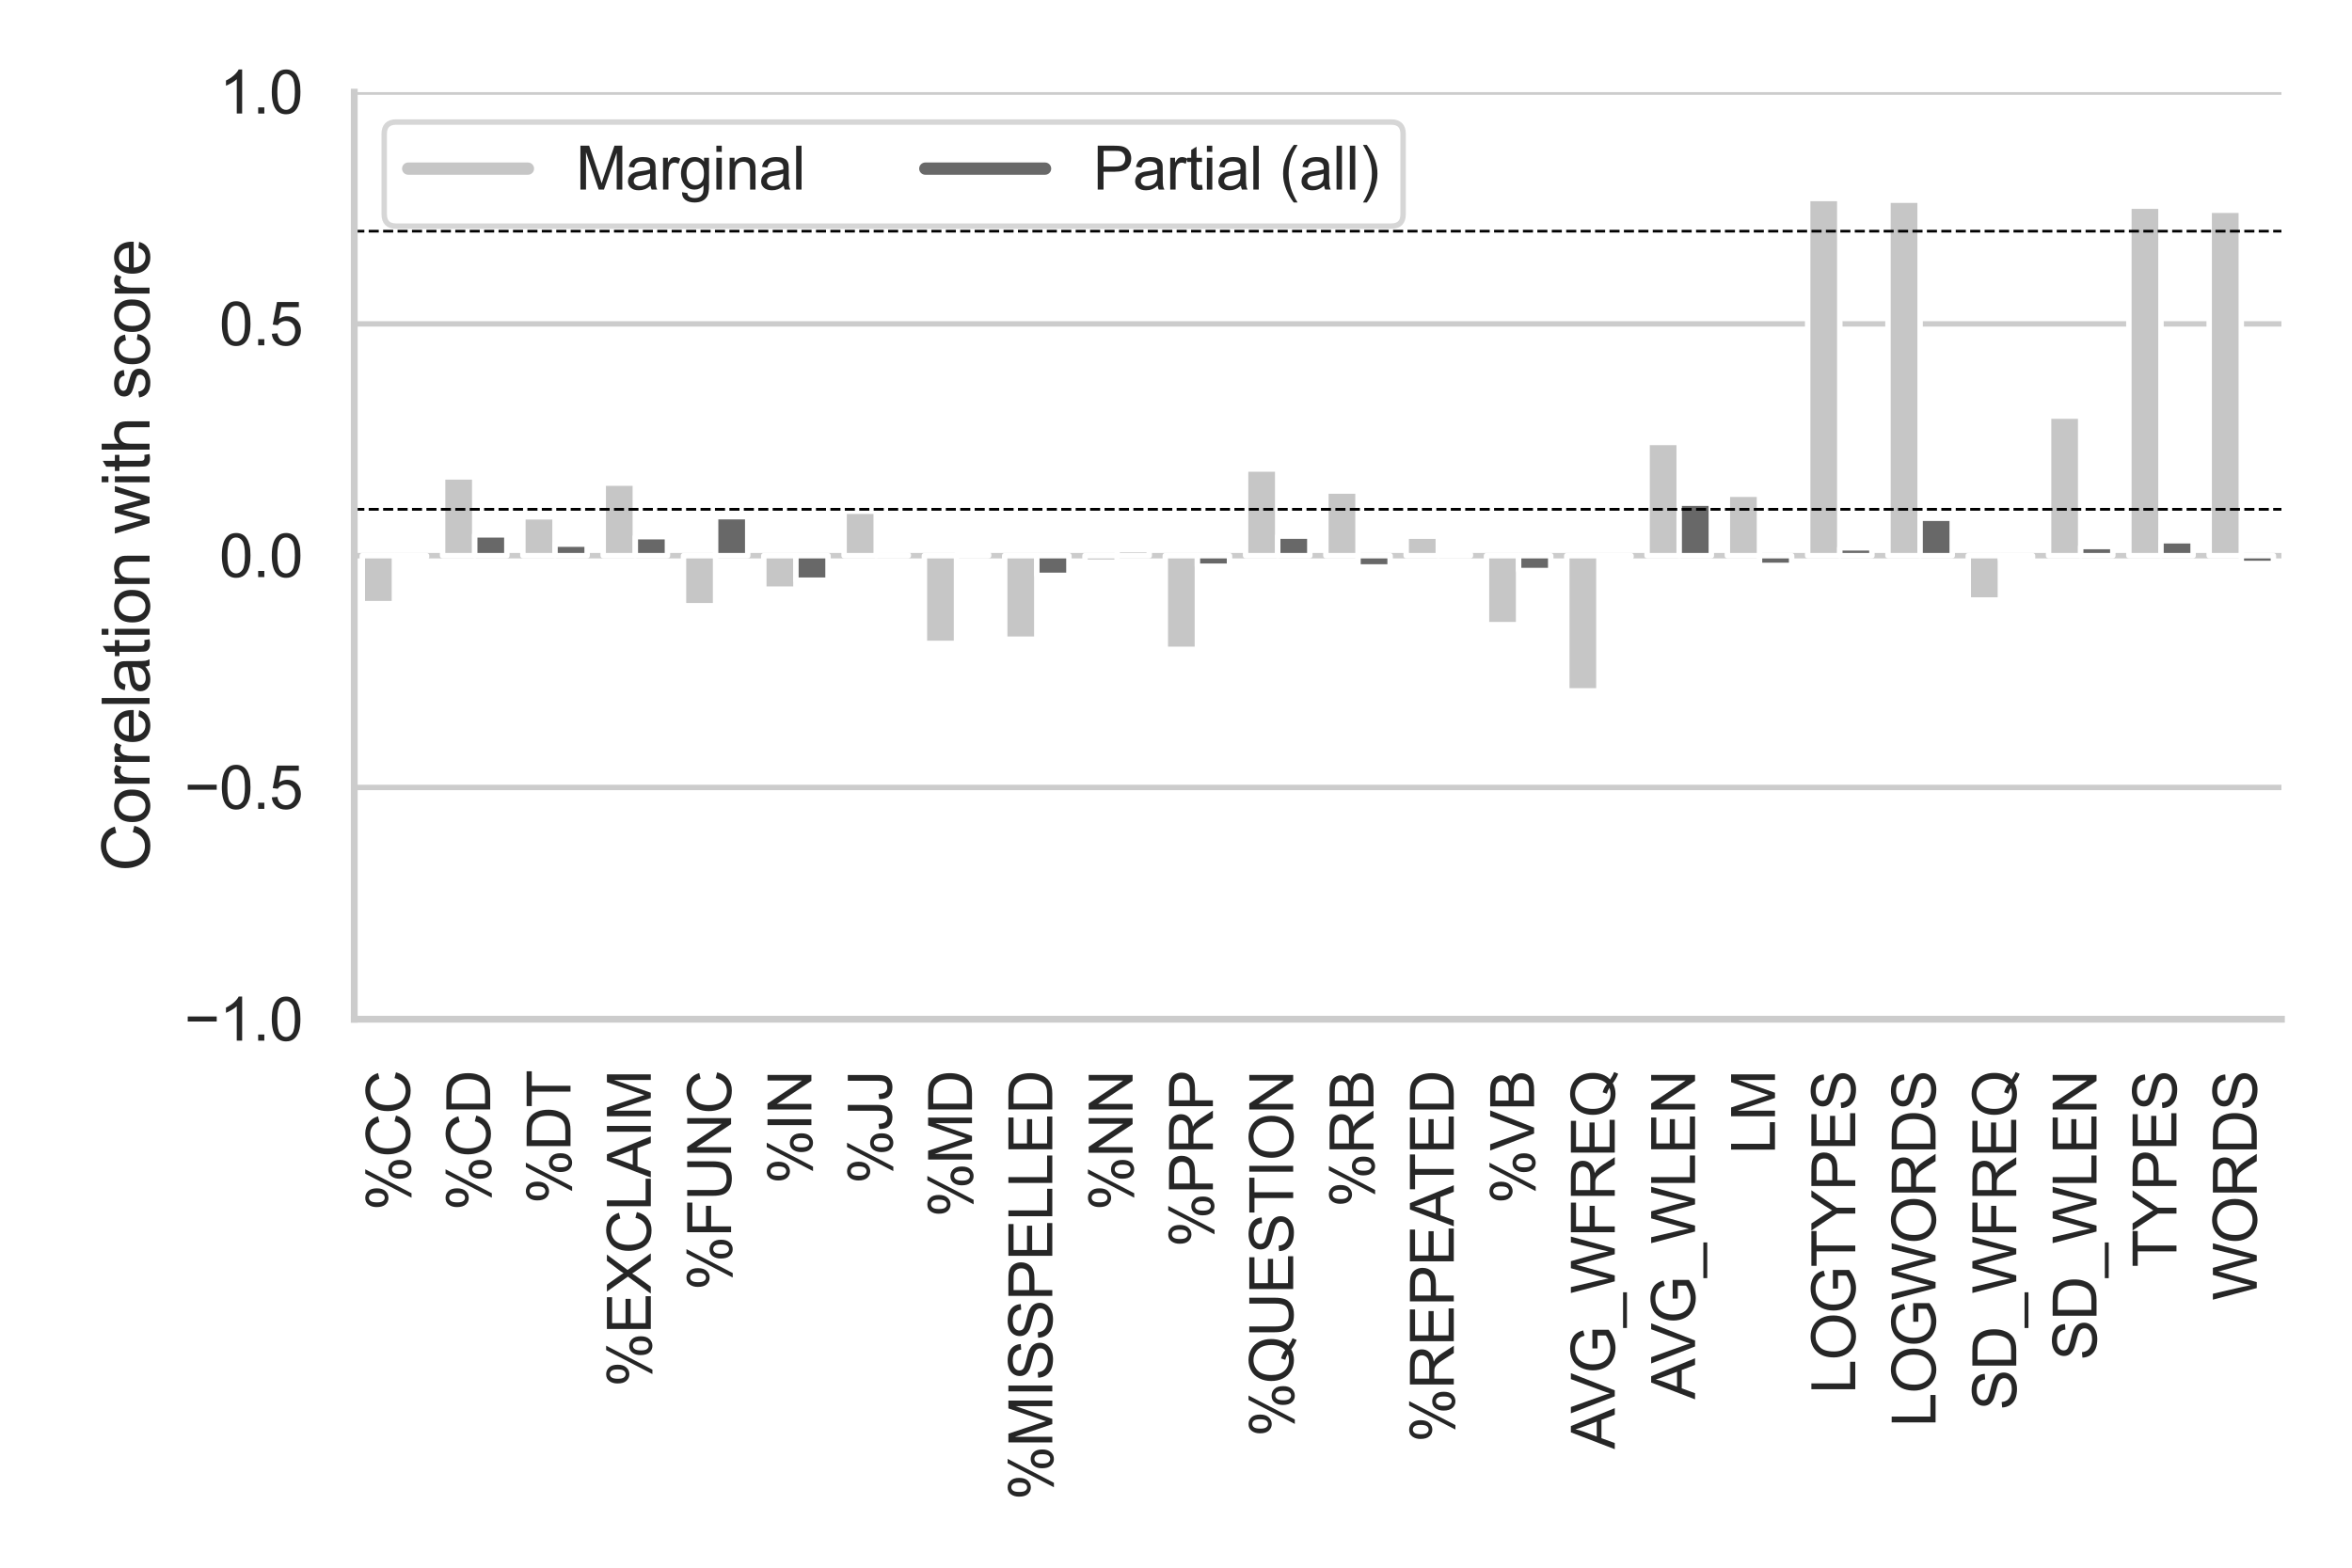 <?xml version="1.0" encoding="utf-8" standalone="no"?>
<!DOCTYPE svg PUBLIC "-//W3C//DTD SVG 1.1//EN"
  "http://www.w3.org/Graphics/SVG/1.1/DTD/svg11.dtd">
<svg xmlns:xlink="http://www.w3.org/1999/xlink" width="432pt" height="288pt" viewBox="0 0 432 288" xmlns="http://www.w3.org/2000/svg" version="1.1">
 <defs>
  <style type="text/css">*{stroke-linejoin: round; stroke-linecap: butt}</style>
 </defs>
 <g id="figure_1">
  <g id="patch_1">
   <path d="M 0 288 
L 432 288 
L 432 0 
L 0 0 
z
" style="fill: #ffffff"/>
  </g>
  <g id="axes_1">
   <g id="patch_2">
    <path d="M 65.07 187.24 
L 419.04 187.24 
L 419.04 16.92 
L 65.07 16.92 
z
" style="fill: #ffffff"/>
   </g>
   <g id="matplotlib.axis_1">
    <g id="xtick_1">
     <g id="text_1">
      <!-- %CC -->
      <g style="fill: #262626" transform="translate(75.288 222.41) rotate(-90) scale(0.11 -0.11)">
       <defs>
        <path id="ArialMT-25" d="M 372 3481 
Q 372 3972 619 4315 
Q 866 4659 1334 4659 
Q 1766 4659 2048 4351 
Q 2331 4044 2331 3447 
Q 2331 2866 2045 2552 
Q 1759 2238 1341 2238 
Q 925 2238 648 2547 
Q 372 2856 372 3481 
z
M 1350 4272 
Q 1141 4272 1002 4090 
Q 863 3909 863 3425 
Q 863 2984 1003 2804 
Q 1144 2625 1350 2625 
Q 1563 2625 1702 2806 
Q 1841 2988 1841 3469 
Q 1841 3913 1700 4092 
Q 1559 4272 1350 4272 
z
M 1353 -169 
L 3859 4659 
L 4316 4659 
L 1819 -169 
L 1353 -169 
z
M 3334 1075 
Q 3334 1569 3581 1911 
Q 3828 2253 4300 2253 
Q 4731 2253 5014 1945 
Q 5297 1638 5297 1041 
Q 5297 459 5011 145 
Q 4725 -169 4303 -169 
Q 3888 -169 3611 142 
Q 3334 453 3334 1075 
z
M 4316 1866 
Q 4103 1866 3964 1684 
Q 3825 1503 3825 1019 
Q 3825 581 3965 400 
Q 4106 219 4313 219 
Q 4528 219 4667 400 
Q 4806 581 4806 1063 
Q 4806 1506 4665 1686 
Q 4525 1866 4316 1866 
z
" transform="scale(0.016)"/>
        <path id="ArialMT-43" d="M 3763 1606 
L 4369 1453 
Q 4178 706 3683 314 
Q 3188 -78 2472 -78 
Q 1731 -78 1267 223 
Q 803 525 561 1097 
Q 319 1669 319 2325 
Q 319 3041 592 3573 
Q 866 4106 1370 4382 
Q 1875 4659 2481 4659 
Q 3169 4659 3637 4309 
Q 4106 3959 4291 3325 
L 3694 3184 
Q 3534 3684 3231 3912 
Q 2928 4141 2469 4141 
Q 1941 4141 1586 3887 
Q 1231 3634 1087 3207 
Q 944 2781 944 2328 
Q 944 1744 1114 1308 
Q 1284 872 1643 656 
Q 2003 441 2422 441 
Q 2931 441 3284 734 
Q 3638 1028 3763 1606 
z
" transform="scale(0.016)"/>
       </defs>
       <use xlink:href="#ArialMT-25"/>
       <use xlink:href="#ArialMT-43" transform="translate(88.916 0)"/>
       <use xlink:href="#ArialMT-43" transform="translate(161.133 0)"/>
      </g>
     </g>
    </g>
    <g id="xtick_2">
     <g id="text_2">
      <!-- %CD -->
      <g style="fill: #262626" transform="translate(90.037 222.41) rotate(-90) scale(0.11 -0.11)">
       <defs>
        <path id="ArialMT-44" d="M 494 0 
L 494 4581 
L 2072 4581 
Q 2606 4581 2888 4516 
Q 3281 4425 3559 4188 
Q 3922 3881 4101 3404 
Q 4281 2928 4281 2316 
Q 4281 1794 4159 1391 
Q 4038 988 3847 723 
Q 3656 459 3429 307 
Q 3203 156 2883 78 
Q 2563 0 2147 0 
L 494 0 
z
M 1100 541 
L 2078 541 
Q 2531 541 2789 625 
Q 3047 709 3200 863 
Q 3416 1078 3536 1442 
Q 3656 1806 3656 2325 
Q 3656 3044 3420 3430 
Q 3184 3816 2847 3947 
Q 2603 4041 2063 4041 
L 1100 4041 
L 1100 541 
z
" transform="scale(0.016)"/>
       </defs>
       <use xlink:href="#ArialMT-25"/>
       <use xlink:href="#ArialMT-43" transform="translate(88.916 0)"/>
       <use xlink:href="#ArialMT-44" transform="translate(161.133 0)"/>
      </g>
     </g>
    </g>
    <g id="xtick_3">
     <g id="text_3">
      <!-- %DT -->
      <g style="fill: #262626" transform="translate(104.786 221.184) rotate(-90) scale(0.11 -0.11)">
       <defs>
        <path id="ArialMT-54" d="M 1659 0 
L 1659 4041 
L 150 4041 
L 150 4581 
L 3781 4581 
L 3781 4041 
L 2266 4041 
L 2266 0 
L 1659 0 
z
" transform="scale(0.016)"/>
       </defs>
       <use xlink:href="#ArialMT-25"/>
       <use xlink:href="#ArialMT-44" transform="translate(88.916 0)"/>
       <use xlink:href="#ArialMT-54" transform="translate(161.133 0)"/>
      </g>
     </g>
    </g>
    <g id="xtick_4">
     <g id="text_4">
      <!-- %EXCLAIM -->
      <g style="fill: #262626" transform="translate(119.534 254.813) rotate(-90) scale(0.11 -0.11)">
       <defs>
        <path id="ArialMT-45" d="M 506 0 
L 506 4581 
L 3819 4581 
L 3819 4041 
L 1113 4041 
L 1113 2638 
L 3647 2638 
L 3647 2100 
L 1113 2100 
L 1113 541 
L 3925 541 
L 3925 0 
L 506 0 
z
" transform="scale(0.016)"/>
        <path id="ArialMT-58" d="M 28 0 
L 1800 2388 
L 238 4581 
L 959 4581 
L 1791 3406 
Q 2050 3041 2159 2844 
Q 2313 3094 2522 3366 
L 3444 4581 
L 4103 4581 
L 2494 2422 
L 4228 0 
L 3478 0 
L 2325 1634 
Q 2228 1775 2125 1941 
Q 1972 1691 1906 1597 
L 756 0 
L 28 0 
z
" transform="scale(0.016)"/>
        <path id="ArialMT-4c" d="M 469 0 
L 469 4581 
L 1075 4581 
L 1075 541 
L 3331 541 
L 3331 0 
L 469 0 
z
" transform="scale(0.016)"/>
        <path id="ArialMT-41" d="M -9 0 
L 1750 4581 
L 2403 4581 
L 4278 0 
L 3588 0 
L 3053 1388 
L 1138 1388 
L 634 0 
L -9 0 
z
M 1313 1881 
L 2866 1881 
L 2388 3150 
Q 2169 3728 2063 4100 
Q 1975 3659 1816 3225 
L 1313 1881 
z
" transform="scale(0.016)"/>
        <path id="ArialMT-49" d="M 597 0 
L 597 4581 
L 1203 4581 
L 1203 0 
L 597 0 
z
" transform="scale(0.016)"/>
        <path id="ArialMT-4d" d="M 475 0 
L 475 4581 
L 1388 4581 
L 2472 1338 
Q 2622 884 2691 659 
Q 2769 909 2934 1394 
L 4031 4581 
L 4847 4581 
L 4847 0 
L 4263 0 
L 4263 3834 
L 2931 0 
L 2384 0 
L 1059 3900 
L 1059 0 
L 475 0 
z
" transform="scale(0.016)"/>
       </defs>
       <use xlink:href="#ArialMT-25"/>
       <use xlink:href="#ArialMT-45" transform="translate(88.916 0)"/>
       <use xlink:href="#ArialMT-58" transform="translate(155.615 0)"/>
       <use xlink:href="#ArialMT-43" transform="translate(222.314 0)"/>
       <use xlink:href="#ArialMT-4c" transform="translate(294.531 0)"/>
       <use xlink:href="#ArialMT-41" transform="translate(350.146 0)"/>
       <use xlink:href="#ArialMT-49" transform="translate(416.846 0)"/>
       <use xlink:href="#ArialMT-4d" transform="translate(444.629 0)"/>
      </g>
     </g>
    </g>
    <g id="xtick_5">
     <g id="text_5">
      <!-- %FUNC -->
      <g style="fill: #262626" transform="translate(134.283 237.072) rotate(-90) scale(0.11 -0.11)">
       <defs>
        <path id="ArialMT-46" d="M 525 0 
L 525 4581 
L 3616 4581 
L 3616 4041 
L 1131 4041 
L 1131 2622 
L 3281 2622 
L 3281 2081 
L 1131 2081 
L 1131 0 
L 525 0 
z
" transform="scale(0.016)"/>
        <path id="ArialMT-55" d="M 3500 4581 
L 4106 4581 
L 4106 1934 
Q 4106 1244 3950 837 
Q 3794 431 3386 176 
Q 2978 -78 2316 -78 
Q 1672 -78 1262 144 
Q 853 366 678 786 
Q 503 1206 503 1934 
L 503 4581 
L 1109 4581 
L 1109 1938 
Q 1109 1341 1220 1058 
Q 1331 775 1601 622 
Q 1872 469 2263 469 
Q 2931 469 3215 772 
Q 3500 1075 3500 1938 
L 3500 4581 
z
" transform="scale(0.016)"/>
        <path id="ArialMT-4e" d="M 488 0 
L 488 4581 
L 1109 4581 
L 3516 984 
L 3516 4581 
L 4097 4581 
L 4097 0 
L 3475 0 
L 1069 3600 
L 1069 0 
L 488 0 
z
" transform="scale(0.016)"/>
       </defs>
       <use xlink:href="#ArialMT-25"/>
       <use xlink:href="#ArialMT-46" transform="translate(88.916 0)"/>
       <use xlink:href="#ArialMT-55" transform="translate(150 0)"/>
       <use xlink:href="#ArialMT-4e" transform="translate(222.217 0)"/>
       <use xlink:href="#ArialMT-43" transform="translate(294.434 0)"/>
      </g>
     </g>
    </g>
    <g id="xtick_6">
     <g id="text_6">
      <!-- %IN -->
      <g style="fill: #262626" transform="translate(149.032 217.521) rotate(-90) scale(0.11 -0.11)">
       <use xlink:href="#ArialMT-25"/>
       <use xlink:href="#ArialMT-49" transform="translate(88.916 0)"/>
       <use xlink:href="#ArialMT-4e" transform="translate(116.699 0)"/>
      </g>
     </g>
    </g>
    <g id="xtick_7">
     <g id="text_7">
      <!-- %JJ -->
      <g style="fill: #262626" transform="translate(163.781 217.521) rotate(-90) scale(0.11 -0.11)">
       <defs>
        <path id="ArialMT-4a" d="M 184 1300 
L 731 1375 
Q 753 850 928 656 
Q 1103 463 1413 463 
Q 1641 463 1806 567 
Q 1972 672 2034 851 
Q 2097 1031 2097 1425 
L 2097 4581 
L 2703 4581 
L 2703 1459 
Q 2703 884 2564 568 
Q 2425 253 2123 87 
Q 1822 -78 1416 -78 
Q 813 -78 492 269 
Q 172 616 184 1300 
z
" transform="scale(0.016)"/>
       </defs>
       <use xlink:href="#ArialMT-25"/>
       <use xlink:href="#ArialMT-4a" transform="translate(88.916 0)"/>
       <use xlink:href="#ArialMT-4a" transform="translate(138.916 0)"/>
      </g>
     </g>
    </g>
    <g id="xtick_8">
     <g id="text_8">
      <!-- %MD -->
      <g style="fill: #262626" transform="translate(178.529 223.628) rotate(-90) scale(0.11 -0.11)">
       <use xlink:href="#ArialMT-25"/>
       <use xlink:href="#ArialMT-4d" transform="translate(88.916 0)"/>
       <use xlink:href="#ArialMT-44" transform="translate(172.217 0)"/>
      </g>
     </g>
    </g>
    <g id="xtick_9">
     <g id="text_9">
      <!-- %MISSPELLED -->
      <g style="fill: #262626" transform="translate(193.278 275.605) rotate(-90) scale(0.11 -0.11)">
       <defs>
        <path id="ArialMT-53" d="M 288 1472 
L 859 1522 
Q 900 1178 1048 958 
Q 1197 738 1509 602 
Q 1822 466 2213 466 
Q 2559 466 2825 569 
Q 3091 672 3220 851 
Q 3350 1031 3350 1244 
Q 3350 1459 3225 1620 
Q 3100 1781 2813 1891 
Q 2628 1963 1997 2114 
Q 1366 2266 1113 2400 
Q 784 2572 623 2826 
Q 463 3081 463 3397 
Q 463 3744 659 4045 
Q 856 4347 1234 4503 
Q 1613 4659 2075 4659 
Q 2584 4659 2973 4495 
Q 3363 4331 3572 4012 
Q 3781 3694 3797 3291 
L 3216 3247 
Q 3169 3681 2898 3903 
Q 2628 4125 2100 4125 
Q 1550 4125 1298 3923 
Q 1047 3722 1047 3438 
Q 1047 3191 1225 3031 
Q 1400 2872 2139 2705 
Q 2878 2538 3153 2413 
Q 3553 2228 3743 1945 
Q 3934 1663 3934 1294 
Q 3934 928 3725 604 
Q 3516 281 3123 101 
Q 2731 -78 2241 -78 
Q 1619 -78 1198 103 
Q 778 284 539 648 
Q 300 1013 288 1472 
z
" transform="scale(0.016)"/>
        <path id="ArialMT-50" d="M 494 0 
L 494 4581 
L 2222 4581 
Q 2678 4581 2919 4538 
Q 3256 4481 3484 4323 
Q 3713 4166 3852 3881 
Q 3991 3597 3991 3256 
Q 3991 2672 3619 2267 
Q 3247 1863 2275 1863 
L 1100 1863 
L 1100 0 
L 494 0 
z
M 1100 2403 
L 2284 2403 
Q 2872 2403 3119 2622 
Q 3366 2841 3366 3238 
Q 3366 3525 3220 3729 
Q 3075 3934 2838 4000 
Q 2684 4041 2272 4041 
L 1100 4041 
L 1100 2403 
z
" transform="scale(0.016)"/>
       </defs>
       <use xlink:href="#ArialMT-25"/>
       <use xlink:href="#ArialMT-4d" transform="translate(88.916 0)"/>
       <use xlink:href="#ArialMT-49" transform="translate(172.217 0)"/>
       <use xlink:href="#ArialMT-53" transform="translate(200 0)"/>
       <use xlink:href="#ArialMT-53" transform="translate(266.699 0)"/>
       <use xlink:href="#ArialMT-50" transform="translate(333.398 0)"/>
       <use xlink:href="#ArialMT-45" transform="translate(400.098 0)"/>
       <use xlink:href="#ArialMT-4c" transform="translate(466.797 0)"/>
       <use xlink:href="#ArialMT-4c" transform="translate(522.412 0)"/>
       <use xlink:href="#ArialMT-45" transform="translate(578.027 0)"/>
       <use xlink:href="#ArialMT-44" transform="translate(644.727 0)"/>
      </g>
     </g>
    </g>
    <g id="xtick_10">
     <g id="text_10">
      <!-- %NN -->
      <g style="fill: #262626" transform="translate(208.027 222.41) rotate(-90) scale(0.11 -0.11)">
       <use xlink:href="#ArialMT-25"/>
       <use xlink:href="#ArialMT-4e" transform="translate(88.916 0)"/>
       <use xlink:href="#ArialMT-4e" transform="translate(161.133 0)"/>
      </g>
     </g>
    </g>
    <g id="xtick_11">
     <g id="text_11">
      <!-- %PRP -->
      <g style="fill: #262626" transform="translate(222.776 229.14) rotate(-90) scale(0.11 -0.11)">
       <defs>
        <path id="ArialMT-52" d="M 503 0 
L 503 4581 
L 2534 4581 
Q 3147 4581 3465 4457 
Q 3784 4334 3975 4021 
Q 4166 3709 4166 3331 
Q 4166 2844 3850 2509 
Q 3534 2175 2875 2084 
Q 3116 1969 3241 1856 
Q 3506 1613 3744 1247 
L 4541 0 
L 3778 0 
L 3172 953 
Q 2906 1366 2734 1584 
Q 2563 1803 2427 1890 
Q 2291 1978 2150 2013 
Q 2047 2034 1813 2034 
L 1109 2034 
L 1109 0 
L 503 0 
z
M 1109 2559 
L 2413 2559 
Q 2828 2559 3062 2645 
Q 3297 2731 3419 2920 
Q 3541 3109 3541 3331 
Q 3541 3656 3305 3865 
Q 3069 4075 2559 4075 
L 1109 4075 
L 1109 2559 
z
" transform="scale(0.016)"/>
       </defs>
       <use xlink:href="#ArialMT-25"/>
       <use xlink:href="#ArialMT-50" transform="translate(88.916 0)"/>
       <use xlink:href="#ArialMT-52" transform="translate(155.615 0)"/>
       <use xlink:href="#ArialMT-50" transform="translate(227.832 0)"/>
      </g>
     </g>
    </g>
    <g id="xtick_12">
     <g id="text_12">
      <!-- %QUESTION -->
      <g style="fill: #262626" transform="translate(237.524 263.971) rotate(-90) scale(0.11 -0.11)">
       <defs>
        <path id="ArialMT-51" d="M 3966 491 
Q 4388 200 4744 66 
L 4566 -356 
Q 4072 -178 3581 206 
Q 3072 -78 2456 -78 
Q 1834 -78 1328 222 
Q 822 522 548 1065 
Q 275 1609 275 2291 
Q 275 2969 550 3525 
Q 825 4081 1333 4372 
Q 1841 4663 2469 4663 
Q 3103 4663 3612 4361 
Q 4122 4059 4389 3517 
Q 4656 2975 4656 2294 
Q 4656 1728 4484 1276 
Q 4313 825 3966 491 
z
M 2631 1266 
Q 3156 1119 3497 828 
Q 4031 1316 4031 2294 
Q 4031 2850 3842 3265 
Q 3653 3681 3289 3911 
Q 2925 4141 2472 4141 
Q 1794 4141 1347 3677 
Q 900 3213 900 2291 
Q 900 1397 1342 919 
Q 1784 441 2472 441 
Q 2797 441 3084 563 
Q 2800 747 2484 825 
L 2631 1266 
z
" transform="scale(0.016)"/>
        <path id="ArialMT-4f" d="M 309 2231 
Q 309 3372 921 4017 
Q 1534 4663 2503 4663 
Q 3138 4663 3647 4359 
Q 4156 4056 4423 3514 
Q 4691 2972 4691 2284 
Q 4691 1588 4409 1038 
Q 4128 488 3612 205 
Q 3097 -78 2500 -78 
Q 1853 -78 1343 234 
Q 834 547 571 1087 
Q 309 1628 309 2231 
z
M 934 2222 
Q 934 1394 1379 917 
Q 1825 441 2497 441 
Q 3181 441 3623 922 
Q 4066 1403 4066 2288 
Q 4066 2847 3877 3264 
Q 3688 3681 3323 3911 
Q 2959 4141 2506 4141 
Q 1863 4141 1398 3698 
Q 934 3256 934 2222 
z
" transform="scale(0.016)"/>
       </defs>
       <use xlink:href="#ArialMT-25"/>
       <use xlink:href="#ArialMT-51" transform="translate(88.916 0)"/>
       <use xlink:href="#ArialMT-55" transform="translate(166.699 0)"/>
       <use xlink:href="#ArialMT-45" transform="translate(238.916 0)"/>
       <use xlink:href="#ArialMT-53" transform="translate(305.615 0)"/>
       <use xlink:href="#ArialMT-54" transform="translate(372.314 0)"/>
       <use xlink:href="#ArialMT-49" transform="translate(433.398 0)"/>
       <use xlink:href="#ArialMT-4f" transform="translate(461.182 0)"/>
       <use xlink:href="#ArialMT-4e" transform="translate(538.965 0)"/>
      </g>
     </g>
    </g>
    <g id="xtick_13">
     <g id="text_13">
      <!-- %RB -->
      <g style="fill: #262626" transform="translate(252.273 221.803) rotate(-90) scale(0.11 -0.11)">
       <defs>
        <path id="ArialMT-42" d="M 469 0 
L 469 4581 
L 2188 4581 
Q 2713 4581 3030 4442 
Q 3347 4303 3526 4014 
Q 3706 3725 3706 3409 
Q 3706 3116 3547 2856 
Q 3388 2597 3066 2438 
Q 3481 2316 3704 2022 
Q 3928 1728 3928 1328 
Q 3928 1006 3792 729 
Q 3656 453 3456 303 
Q 3256 153 2954 76 
Q 2653 0 2216 0 
L 469 0 
z
M 1075 2656 
L 2066 2656 
Q 2469 2656 2644 2709 
Q 2875 2778 2992 2937 
Q 3109 3097 3109 3338 
Q 3109 3566 3000 3739 
Q 2891 3913 2687 3977 
Q 2484 4041 1991 4041 
L 1075 4041 
L 1075 2656 
z
M 1075 541 
L 2216 541 
Q 2509 541 2628 563 
Q 2838 600 2978 687 
Q 3119 775 3209 942 
Q 3300 1109 3300 1328 
Q 3300 1584 3169 1773 
Q 3038 1963 2805 2039 
Q 2572 2116 2134 2116 
L 1075 2116 
L 1075 541 
z
" transform="scale(0.016)"/>
       </defs>
       <use xlink:href="#ArialMT-25"/>
       <use xlink:href="#ArialMT-52" transform="translate(88.916 0)"/>
       <use xlink:href="#ArialMT-42" transform="translate(161.133 0)"/>
      </g>
     </g>
    </g>
    <g id="xtick_14">
     <g id="text_14">
      <!-- %REPEATED -->
      <g style="fill: #262626" transform="translate(267.022 265.004) rotate(-90) scale(0.11 -0.11)">
       <use xlink:href="#ArialMT-25"/>
       <use xlink:href="#ArialMT-52" transform="translate(88.916 0)"/>
       <use xlink:href="#ArialMT-45" transform="translate(161.133 0)"/>
       <use xlink:href="#ArialMT-50" transform="translate(227.832 0)"/>
       <use xlink:href="#ArialMT-45" transform="translate(294.531 0)"/>
       <use xlink:href="#ArialMT-41" transform="translate(361.23 0)"/>
       <use xlink:href="#ArialMT-54" transform="translate(420.555 0)"/>
       <use xlink:href="#ArialMT-45" transform="translate(481.639 0)"/>
       <use xlink:href="#ArialMT-44" transform="translate(548.338 0)"/>
      </g>
     </g>
    </g>
    <g id="xtick_15">
     <g id="text_15">
      <!-- %VB -->
      <g style="fill: #262626" transform="translate(281.771 221.196) rotate(-90) scale(0.11 -0.11)">
       <defs>
        <path id="ArialMT-56" d="M 1803 0 
L 28 4581 
L 684 4581 
L 1875 1253 
Q 2019 853 2116 503 
Q 2222 878 2363 1253 
L 3600 4581 
L 4219 4581 
L 2425 0 
L 1803 0 
z
" transform="scale(0.016)"/>
       </defs>
       <use xlink:href="#ArialMT-25"/>
       <use xlink:href="#ArialMT-56" transform="translate(88.916 0)"/>
       <use xlink:href="#ArialMT-42" transform="translate(155.615 0)"/>
      </g>
     </g>
    </g>
    <g id="xtick_16">
     <g id="text_16">
      <!-- AVG_WFREQ -->
      <g style="fill: #262626" transform="translate(296.59 266.215) rotate(-90) scale(0.11 -0.11)">
       <defs>
        <path id="ArialMT-47" d="M 2638 1797 
L 2638 2334 
L 4578 2338 
L 4578 638 
Q 4131 281 3656 101 
Q 3181 -78 2681 -78 
Q 2006 -78 1454 211 
Q 903 500 622 1047 
Q 341 1594 341 2269 
Q 341 2938 620 3517 
Q 900 4097 1425 4378 
Q 1950 4659 2634 4659 
Q 3131 4659 3532 4498 
Q 3934 4338 4162 4050 
Q 4391 3763 4509 3300 
L 3963 3150 
Q 3859 3500 3706 3700 
Q 3553 3900 3268 4020 
Q 2984 4141 2638 4141 
Q 2222 4141 1919 4014 
Q 1616 3888 1430 3681 
Q 1244 3475 1141 3228 
Q 966 2803 966 2306 
Q 966 1694 1177 1281 
Q 1388 869 1791 669 
Q 2194 469 2647 469 
Q 3041 469 3416 620 
Q 3791 772 3984 944 
L 3984 1797 
L 2638 1797 
z
" transform="scale(0.016)"/>
        <path id="ArialMT-5f" d="M -97 -1272 
L -97 -866 
L 3631 -866 
L 3631 -1272 
L -97 -1272 
z
" transform="scale(0.016)"/>
        <path id="ArialMT-57" d="M 1294 0 
L 78 4581 
L 700 4581 
L 1397 1578 
Q 1509 1106 1591 641 
Q 1766 1375 1797 1488 
L 2669 4581 
L 3400 4581 
L 4056 2263 
Q 4303 1400 4413 641 
Q 4500 1075 4641 1638 
L 5359 4581 
L 5969 4581 
L 4713 0 
L 4128 0 
L 3163 3491 
Q 3041 3928 3019 4028 
Q 2947 3713 2884 3491 
L 1913 0 
L 1294 0 
z
" transform="scale(0.016)"/>
       </defs>
       <use xlink:href="#ArialMT-41"/>
       <use xlink:href="#ArialMT-56" transform="translate(59.324 0)"/>
       <use xlink:href="#ArialMT-47" transform="translate(126.023 0)"/>
       <use xlink:href="#ArialMT-5f" transform="translate(203.807 0)"/>
       <use xlink:href="#ArialMT-57" transform="translate(259.422 0)"/>
       <use xlink:href="#ArialMT-46" transform="translate(353.807 0)"/>
       <use xlink:href="#ArialMT-52" transform="translate(414.891 0)"/>
       <use xlink:href="#ArialMT-45" transform="translate(487.107 0)"/>
       <use xlink:href="#ArialMT-51" transform="translate(553.807 0)"/>
      </g>
     </g>
    </g>
    <g id="xtick_17">
     <g id="text_17">
      <!-- AVG_WLEN -->
      <g style="fill: #262626" transform="translate(311.335 257.058) rotate(-90) scale(0.11 -0.11)">
       <use xlink:href="#ArialMT-41"/>
       <use xlink:href="#ArialMT-56" transform="translate(59.324 0)"/>
       <use xlink:href="#ArialMT-47" transform="translate(126.023 0)"/>
       <use xlink:href="#ArialMT-5f" transform="translate(203.807 0)"/>
       <use xlink:href="#ArialMT-57" transform="translate(259.422 0)"/>
       <use xlink:href="#ArialMT-4c" transform="translate(353.807 0)"/>
       <use xlink:href="#ArialMT-45" transform="translate(409.422 0)"/>
       <use xlink:href="#ArialMT-4e" transform="translate(476.121 0)"/>
      </g>
     </g>
    </g>
    <g id="xtick_18">
     <g id="text_18">
      <!-- LM -->
      <g style="fill: #262626" transform="translate(326.017 212.02) rotate(-90) scale(0.11 -0.11)">
       <use xlink:href="#ArialMT-4c"/>
       <use xlink:href="#ArialMT-4d" transform="translate(55.615 0)"/>
      </g>
     </g>
    </g>
    <g id="xtick_19">
     <g id="text_19">
      <!-- LOGTYPES -->
      <g style="fill: #262626" transform="translate(340.766 256.037) rotate(-90) scale(0.11 -0.11)">
       <defs>
        <path id="ArialMT-59" d="M 1784 0 
L 1784 1941 
L 19 4581 
L 756 4581 
L 1659 3200 
Q 1909 2813 2125 2425 
Q 2331 2784 2625 3234 
L 3513 4581 
L 4219 4581 
L 2391 1941 
L 2391 0 
L 1784 0 
z
" transform="scale(0.016)"/>
       </defs>
       <use xlink:href="#ArialMT-4c"/>
       <use xlink:href="#ArialMT-4f" transform="translate(55.615 0)"/>
       <use xlink:href="#ArialMT-47" transform="translate(133.398 0)"/>
       <use xlink:href="#ArialMT-54" transform="translate(211.182 0)"/>
       <use xlink:href="#ArialMT-59" transform="translate(272.266 0)"/>
       <use xlink:href="#ArialMT-50" transform="translate(338.965 0)"/>
       <use xlink:href="#ArialMT-45" transform="translate(405.664 0)"/>
       <use xlink:href="#ArialMT-53" transform="translate(472.363 0)"/>
      </g>
     </g>
    </g>
    <g id="xtick_20">
     <g id="text_20">
      <!-- LOGWORDS -->
      <g style="fill: #262626" transform="translate(355.514 262.133) rotate(-90) scale(0.11 -0.11)">
       <use xlink:href="#ArialMT-4c"/>
       <use xlink:href="#ArialMT-4f" transform="translate(55.615 0)"/>
       <use xlink:href="#ArialMT-47" transform="translate(133.398 0)"/>
       <use xlink:href="#ArialMT-57" transform="translate(211.182 0)"/>
       <use xlink:href="#ArialMT-4f" transform="translate(305.566 0)"/>
       <use xlink:href="#ArialMT-52" transform="translate(383.35 0)"/>
       <use xlink:href="#ArialMT-44" transform="translate(455.566 0)"/>
       <use xlink:href="#ArialMT-53" transform="translate(527.783 0)"/>
      </g>
     </g>
    </g>
    <g id="xtick_21">
     <g id="text_21">
      <!-- SD_WFREQ -->
      <g style="fill: #262626" transform="translate(370.334 259.077) rotate(-90) scale(0.11 -0.11)">
       <use xlink:href="#ArialMT-53"/>
       <use xlink:href="#ArialMT-44" transform="translate(66.699 0)"/>
       <use xlink:href="#ArialMT-5f" transform="translate(138.916 0)"/>
       <use xlink:href="#ArialMT-57" transform="translate(194.531 0)"/>
       <use xlink:href="#ArialMT-46" transform="translate(288.916 0)"/>
       <use xlink:href="#ArialMT-52" transform="translate(350 0)"/>
       <use xlink:href="#ArialMT-45" transform="translate(422.217 0)"/>
       <use xlink:href="#ArialMT-51" transform="translate(488.916 0)"/>
      </g>
     </g>
    </g>
    <g id="xtick_22">
     <g id="text_22">
      <!-- SD_WLEN -->
      <g style="fill: #262626" transform="translate(385.079 249.92) rotate(-90) scale(0.11 -0.11)">
       <use xlink:href="#ArialMT-53"/>
       <use xlink:href="#ArialMT-44" transform="translate(66.699 0)"/>
       <use xlink:href="#ArialMT-5f" transform="translate(138.916 0)"/>
       <use xlink:href="#ArialMT-57" transform="translate(194.531 0)"/>
       <use xlink:href="#ArialMT-4c" transform="translate(288.916 0)"/>
       <use xlink:href="#ArialMT-45" transform="translate(344.531 0)"/>
       <use xlink:href="#ArialMT-4e" transform="translate(411.23 0)"/>
      </g>
     </g>
    </g>
    <g id="xtick_23">
     <g id="text_23">
      <!-- TYPES -->
      <g style="fill: #262626" transform="translate(399.761 232.808) rotate(-90) scale(0.11 -0.11)">
       <use xlink:href="#ArialMT-54"/>
       <use xlink:href="#ArialMT-59" transform="translate(61.084 0)"/>
       <use xlink:href="#ArialMT-50" transform="translate(127.783 0)"/>
       <use xlink:href="#ArialMT-45" transform="translate(194.482 0)"/>
       <use xlink:href="#ArialMT-53" transform="translate(261.182 0)"/>
      </g>
     </g>
    </g>
    <g id="xtick_24">
     <g id="text_24">
      <!-- WORDS -->
      <g style="fill: #262626" transform="translate(414.509 238.904) rotate(-90) scale(0.11 -0.11)">
       <use xlink:href="#ArialMT-57"/>
       <use xlink:href="#ArialMT-4f" transform="translate(94.385 0)"/>
       <use xlink:href="#ArialMT-52" transform="translate(172.168 0)"/>
       <use xlink:href="#ArialMT-44" transform="translate(244.385 0)"/>
       <use xlink:href="#ArialMT-53" transform="translate(316.602 0)"/>
      </g>
     </g>
    </g>
   </g>
   <g id="matplotlib.axis_2">
    <g id="ytick_1">
     <g id="line2d_1">
      <path d="M 65.07 187.24 
L 419.04 187.24 
" clip-path="url(#p693fd318f6)" style="fill: none; stroke: #cccccc; stroke-linecap: round"/>
     </g>
     <g id="text_25">
      <!-- −1.0 -->
      <g style="fill: #262626" transform="translate(33.855 191.177) scale(0.11 -0.11)">
       <defs>
        <path id="ArialMT-2212" d="M 3381 1997 
L 356 1997 
L 356 2522 
L 3381 2522 
L 3381 1997 
z
" transform="scale(0.016)"/>
        <path id="ArialMT-31" d="M 2384 0 
L 1822 0 
L 1822 3584 
Q 1619 3391 1289 3197 
Q 959 3003 697 2906 
L 697 3450 
Q 1169 3672 1522 3987 
Q 1875 4303 2022 4600 
L 2384 4600 
L 2384 0 
z
" transform="scale(0.016)"/>
        <path id="ArialMT-2e" d="M 581 0 
L 581 641 
L 1222 641 
L 1222 0 
L 581 0 
z
" transform="scale(0.016)"/>
        <path id="ArialMT-30" d="M 266 2259 
Q 266 3072 433 3567 
Q 600 4063 929 4331 
Q 1259 4600 1759 4600 
Q 2128 4600 2406 4451 
Q 2684 4303 2865 4023 
Q 3047 3744 3150 3342 
Q 3253 2941 3253 2259 
Q 3253 1453 3087 958 
Q 2922 463 2592 192 
Q 2263 -78 1759 -78 
Q 1097 -78 719 397 
Q 266 969 266 2259 
z
M 844 2259 
Q 844 1131 1108 757 
Q 1372 384 1759 384 
Q 2147 384 2411 759 
Q 2675 1134 2675 2259 
Q 2675 3391 2411 3762 
Q 2147 4134 1753 4134 
Q 1366 4134 1134 3806 
Q 844 3388 844 2259 
z
" transform="scale(0.016)"/>
       </defs>
       <use xlink:href="#ArialMT-2212"/>
       <use xlink:href="#ArialMT-31" transform="translate(58.398 0)"/>
       <use xlink:href="#ArialMT-2e" transform="translate(114.014 0)"/>
       <use xlink:href="#ArialMT-30" transform="translate(141.797 0)"/>
      </g>
     </g>
    </g>
    <g id="ytick_2">
     <g id="line2d_2">
      <path d="M 65.07 144.66 
L 419.04 144.66 
" clip-path="url(#p693fd318f6)" style="fill: none; stroke: #cccccc; stroke-linecap: round"/>
     </g>
     <g id="text_26">
      <!-- −0.5 -->
      <g style="fill: #262626" transform="translate(33.855 148.597) scale(0.11 -0.11)">
       <defs>
        <path id="ArialMT-35" d="M 266 1200 
L 856 1250 
Q 922 819 1161 601 
Q 1400 384 1738 384 
Q 2144 384 2425 690 
Q 2706 997 2706 1503 
Q 2706 1984 2436 2262 
Q 2166 2541 1728 2541 
Q 1456 2541 1237 2417 
Q 1019 2294 894 2097 
L 366 2166 
L 809 4519 
L 3088 4519 
L 3088 3981 
L 1259 3981 
L 1013 2750 
Q 1425 3038 1878 3038 
Q 2478 3038 2890 2622 
Q 3303 2206 3303 1553 
Q 3303 931 2941 478 
Q 2500 -78 1738 -78 
Q 1113 -78 717 272 
Q 322 622 266 1200 
z
" transform="scale(0.016)"/>
       </defs>
       <use xlink:href="#ArialMT-2212"/>
       <use xlink:href="#ArialMT-30" transform="translate(58.398 0)"/>
       <use xlink:href="#ArialMT-2e" transform="translate(114.014 0)"/>
       <use xlink:href="#ArialMT-35" transform="translate(141.797 0)"/>
      </g>
     </g>
    </g>
    <g id="ytick_3">
     <g id="line2d_3">
      <path d="M 65.07 102.08 
L 419.04 102.08 
" clip-path="url(#p693fd318f6)" style="fill: none; stroke: #cccccc; stroke-linecap: round"/>
     </g>
     <g id="text_27">
      <!-- 0.0 -->
      <g style="fill: #262626" transform="translate(40.28 106.017) scale(0.11 -0.11)">
       <use xlink:href="#ArialMT-30"/>
       <use xlink:href="#ArialMT-2e" transform="translate(55.615 0)"/>
       <use xlink:href="#ArialMT-30" transform="translate(83.398 0)"/>
      </g>
     </g>
    </g>
    <g id="ytick_4">
     <g id="line2d_4">
      <path d="M 65.07 59.5 
L 419.04 59.5 
" clip-path="url(#p693fd318f6)" style="fill: none; stroke: #cccccc; stroke-linecap: round"/>
     </g>
     <g id="text_28">
      <!-- 0.5 -->
      <g style="fill: #262626" transform="translate(40.28 63.437) scale(0.11 -0.11)">
       <use xlink:href="#ArialMT-30"/>
       <use xlink:href="#ArialMT-2e" transform="translate(55.615 0)"/>
       <use xlink:href="#ArialMT-35" transform="translate(83.398 0)"/>
      </g>
     </g>
    </g>
    <g id="ytick_5">
     <g id="line2d_5">
      <path d="M 65.07 16.92 
L 419.04 16.92 
" clip-path="url(#p693fd318f6)" style="fill: none; stroke: #cccccc; stroke-linecap: round"/>
     </g>
     <g id="text_29">
      <!-- 1.0 -->
      <g style="fill: #262626" transform="translate(40.28 20.857) scale(0.11 -0.11)">
       <use xlink:href="#ArialMT-31"/>
       <use xlink:href="#ArialMT-2e" transform="translate(55.615 0)"/>
       <use xlink:href="#ArialMT-30" transform="translate(83.398 0)"/>
      </g>
     </g>
    </g>
    <g id="text_30">
     <!-- Correlation with score -->
     <g style="fill: #262626" transform="translate(27.47 160.099) rotate(-90) scale(0.12 -0.12)">
      <defs>
       <path id="ArialMT-6f" d="M 213 1659 
Q 213 2581 725 3025 
Q 1153 3394 1769 3394 
Q 2453 3394 2887 2945 
Q 3322 2497 3322 1706 
Q 3322 1066 3130 698 
Q 2938 331 2570 128 
Q 2203 -75 1769 -75 
Q 1072 -75 642 372 
Q 213 819 213 1659 
z
M 791 1659 
Q 791 1022 1069 705 
Q 1347 388 1769 388 
Q 2188 388 2466 706 
Q 2744 1025 2744 1678 
Q 2744 2294 2464 2611 
Q 2184 2928 1769 2928 
Q 1347 2928 1069 2612 
Q 791 2297 791 1659 
z
" transform="scale(0.016)"/>
       <path id="ArialMT-72" d="M 416 0 
L 416 3319 
L 922 3319 
L 922 2816 
Q 1116 3169 1280 3281 
Q 1444 3394 1641 3394 
Q 1925 3394 2219 3213 
L 2025 2691 
Q 1819 2813 1613 2813 
Q 1428 2813 1281 2702 
Q 1134 2591 1072 2394 
Q 978 2094 978 1738 
L 978 0 
L 416 0 
z
" transform="scale(0.016)"/>
       <path id="ArialMT-65" d="M 2694 1069 
L 3275 997 
Q 3138 488 2766 206 
Q 2394 -75 1816 -75 
Q 1088 -75 661 373 
Q 234 822 234 1631 
Q 234 2469 665 2931 
Q 1097 3394 1784 3394 
Q 2450 3394 2872 2941 
Q 3294 2488 3294 1666 
Q 3294 1616 3291 1516 
L 816 1516 
Q 847 969 1125 678 
Q 1403 388 1819 388 
Q 2128 388 2347 550 
Q 2566 713 2694 1069 
z
M 847 1978 
L 2700 1978 
Q 2663 2397 2488 2606 
Q 2219 2931 1791 2931 
Q 1403 2931 1139 2672 
Q 875 2413 847 1978 
z
" transform="scale(0.016)"/>
       <path id="ArialMT-6c" d="M 409 0 
L 409 4581 
L 972 4581 
L 972 0 
L 409 0 
z
" transform="scale(0.016)"/>
       <path id="ArialMT-61" d="M 2588 409 
Q 2275 144 1986 34 
Q 1697 -75 1366 -75 
Q 819 -75 525 192 
Q 231 459 231 875 
Q 231 1119 342 1320 
Q 453 1522 633 1644 
Q 813 1766 1038 1828 
Q 1203 1872 1538 1913 
Q 2219 1994 2541 2106 
Q 2544 2222 2544 2253 
Q 2544 2597 2384 2738 
Q 2169 2928 1744 2928 
Q 1347 2928 1158 2789 
Q 969 2650 878 2297 
L 328 2372 
Q 403 2725 575 2942 
Q 747 3159 1072 3276 
Q 1397 3394 1825 3394 
Q 2250 3394 2515 3294 
Q 2781 3194 2906 3042 
Q 3031 2891 3081 2659 
Q 3109 2516 3109 2141 
L 3109 1391 
Q 3109 606 3145 398 
Q 3181 191 3288 0 
L 2700 0 
Q 2613 175 2588 409 
z
M 2541 1666 
Q 2234 1541 1622 1453 
Q 1275 1403 1131 1340 
Q 988 1278 909 1158 
Q 831 1038 831 891 
Q 831 666 1001 516 
Q 1172 366 1500 366 
Q 1825 366 2078 508 
Q 2331 650 2450 897 
Q 2541 1088 2541 1459 
L 2541 1666 
z
" transform="scale(0.016)"/>
       <path id="ArialMT-74" d="M 1650 503 
L 1731 6 
Q 1494 -44 1306 -44 
Q 1000 -44 831 53 
Q 663 150 594 308 
Q 525 466 525 972 
L 525 2881 
L 113 2881 
L 113 3319 
L 525 3319 
L 525 4141 
L 1084 4478 
L 1084 3319 
L 1650 3319 
L 1650 2881 
L 1084 2881 
L 1084 941 
Q 1084 700 1114 631 
Q 1144 563 1211 522 
Q 1278 481 1403 481 
Q 1497 481 1650 503 
z
" transform="scale(0.016)"/>
       <path id="ArialMT-69" d="M 425 3934 
L 425 4581 
L 988 4581 
L 988 3934 
L 425 3934 
z
M 425 0 
L 425 3319 
L 988 3319 
L 988 0 
L 425 0 
z
" transform="scale(0.016)"/>
       <path id="ArialMT-6e" d="M 422 0 
L 422 3319 
L 928 3319 
L 928 2847 
Q 1294 3394 1984 3394 
Q 2284 3394 2536 3286 
Q 2788 3178 2913 3003 
Q 3038 2828 3088 2588 
Q 3119 2431 3119 2041 
L 3119 0 
L 2556 0 
L 2556 2019 
Q 2556 2363 2490 2533 
Q 2425 2703 2258 2804 
Q 2091 2906 1866 2906 
Q 1506 2906 1245 2678 
Q 984 2450 984 1813 
L 984 0 
L 422 0 
z
" transform="scale(0.016)"/>
       <path id="ArialMT-20" transform="scale(0.016)"/>
       <path id="ArialMT-77" d="M 1034 0 
L 19 3319 
L 600 3319 
L 1128 1403 
L 1325 691 
Q 1338 744 1497 1375 
L 2025 3319 
L 2603 3319 
L 3100 1394 
L 3266 759 
L 3456 1400 
L 4025 3319 
L 4572 3319 
L 3534 0 
L 2950 0 
L 2422 1988 
L 2294 2553 
L 1622 0 
L 1034 0 
z
" transform="scale(0.016)"/>
       <path id="ArialMT-68" d="M 422 0 
L 422 4581 
L 984 4581 
L 984 2938 
Q 1378 3394 1978 3394 
Q 2347 3394 2619 3248 
Q 2891 3103 3008 2847 
Q 3125 2591 3125 2103 
L 3125 0 
L 2563 0 
L 2563 2103 
Q 2563 2525 2380 2717 
Q 2197 2909 1863 2909 
Q 1613 2909 1392 2779 
Q 1172 2650 1078 2428 
Q 984 2206 984 1816 
L 984 0 
L 422 0 
z
" transform="scale(0.016)"/>
       <path id="ArialMT-73" d="M 197 991 
L 753 1078 
Q 800 744 1014 566 
Q 1228 388 1613 388 
Q 2000 388 2187 545 
Q 2375 703 2375 916 
Q 2375 1106 2209 1216 
Q 2094 1291 1634 1406 
Q 1016 1563 777 1677 
Q 538 1791 414 1992 
Q 291 2194 291 2438 
Q 291 2659 392 2848 
Q 494 3038 669 3163 
Q 800 3259 1026 3326 
Q 1253 3394 1513 3394 
Q 1903 3394 2198 3281 
Q 2494 3169 2634 2976 
Q 2775 2784 2828 2463 
L 2278 2388 
Q 2241 2644 2061 2787 
Q 1881 2931 1553 2931 
Q 1166 2931 1000 2803 
Q 834 2675 834 2503 
Q 834 2394 903 2306 
Q 972 2216 1119 2156 
Q 1203 2125 1616 2013 
Q 2213 1853 2448 1751 
Q 2684 1650 2818 1456 
Q 2953 1263 2953 975 
Q 2953 694 2789 445 
Q 2625 197 2315 61 
Q 2006 -75 1616 -75 
Q 969 -75 630 194 
Q 291 463 197 991 
z
" transform="scale(0.016)"/>
       <path id="ArialMT-63" d="M 2588 1216 
L 3141 1144 
Q 3050 572 2676 248 
Q 2303 -75 1759 -75 
Q 1078 -75 664 370 
Q 250 816 250 1647 
Q 250 2184 428 2587 
Q 606 2991 970 3192 
Q 1334 3394 1763 3394 
Q 2303 3394 2647 3120 
Q 2991 2847 3088 2344 
L 2541 2259 
Q 2463 2594 2264 2762 
Q 2066 2931 1784 2931 
Q 1359 2931 1093 2626 
Q 828 2322 828 1663 
Q 828 994 1084 691 
Q 1341 388 1753 388 
Q 2084 388 2306 591 
Q 2528 794 2588 1216 
z
" transform="scale(0.016)"/>
      </defs>
      <use xlink:href="#ArialMT-43"/>
      <use xlink:href="#ArialMT-6f" transform="translate(72.217 0)"/>
      <use xlink:href="#ArialMT-72" transform="translate(127.832 0)"/>
      <use xlink:href="#ArialMT-72" transform="translate(161.133 0)"/>
      <use xlink:href="#ArialMT-65" transform="translate(194.434 0)"/>
      <use xlink:href="#ArialMT-6c" transform="translate(250.049 0)"/>
      <use xlink:href="#ArialMT-61" transform="translate(272.266 0)"/>
      <use xlink:href="#ArialMT-74" transform="translate(327.881 0)"/>
      <use xlink:href="#ArialMT-69" transform="translate(355.664 0)"/>
      <use xlink:href="#ArialMT-6f" transform="translate(377.881 0)"/>
      <use xlink:href="#ArialMT-6e" transform="translate(433.496 0)"/>
      <use xlink:href="#ArialMT-20" transform="translate(489.111 0)"/>
      <use xlink:href="#ArialMT-77" transform="translate(516.895 0)"/>
      <use xlink:href="#ArialMT-69" transform="translate(589.111 0)"/>
      <use xlink:href="#ArialMT-74" transform="translate(611.328 0)"/>
      <use xlink:href="#ArialMT-68" transform="translate(639.111 0)"/>
      <use xlink:href="#ArialMT-20" transform="translate(694.727 0)"/>
      <use xlink:href="#ArialMT-73" transform="translate(722.51 0)"/>
      <use xlink:href="#ArialMT-63" transform="translate(772.51 0)"/>
      <use xlink:href="#ArialMT-6f" transform="translate(822.51 0)"/>
      <use xlink:href="#ArialMT-72" transform="translate(878.125 0)"/>
      <use xlink:href="#ArialMT-65" transform="translate(911.426 0)"/>
     </g>
    </g>
   </g>
   <g id="patch_3">
    <path d="M 66.545 102.08 
L 72.444 102.08 
L 72.444 110.898 
L 66.545 110.898 
z
" clip-path="url(#p693fd318f6)" style="fill: #c6c6c6; stroke: #ffffff; stroke-linejoin: miter"/>
   </g>
   <g id="patch_4">
    <path d="M 81.294 102.08 
L 87.193 102.08 
L 87.193 87.619 
L 81.294 87.619 
z
" clip-path="url(#p693fd318f6)" style="fill: #c6c6c6; stroke: #ffffff; stroke-linejoin: miter"/>
   </g>
   <g id="patch_5">
    <path d="M 96.042 102.08 
L 101.942 102.08 
L 101.942 94.946 
L 96.042 94.946 
z
" clip-path="url(#p693fd318f6)" style="fill: #c6c6c6; stroke: #ffffff; stroke-linejoin: miter"/>
   </g>
   <g id="patch_6">
    <path d="M 110.791 102.08 
L 116.691 102.08 
L 116.691 88.751 
L 110.791 88.751 
z
" clip-path="url(#p693fd318f6)" style="fill: #c6c6c6; stroke: #ffffff; stroke-linejoin: miter"/>
   </g>
   <g id="patch_7">
    <path d="M 125.54 102.08 
L 131.439 102.08 
L 131.439 111.28 
L 125.54 111.28 
z
" clip-path="url(#p693fd318f6)" style="fill: #c6c6c6; stroke: #ffffff; stroke-linejoin: miter"/>
   </g>
   <g id="patch_8">
    <path d="M 140.289 102.08 
L 146.188 102.08 
L 146.188 108.235 
L 140.289 108.235 
z
" clip-path="url(#p693fd318f6)" style="fill: #c6c6c6; stroke: #ffffff; stroke-linejoin: miter"/>
   </g>
   <g id="patch_9">
    <path d="M 155.037 102.08 
L 160.937 102.08 
L 160.937 93.912 
L 155.037 93.912 
z
" clip-path="url(#p693fd318f6)" style="fill: #c6c6c6; stroke: #ffffff; stroke-linejoin: miter"/>
   </g>
   <g id="patch_10">
    <path d="M 169.786 102.08 
L 175.686 102.08 
L 175.686 118.195 
L 169.786 118.195 
z
" clip-path="url(#p693fd318f6)" style="fill: #c6c6c6; stroke: #ffffff; stroke-linejoin: miter"/>
   </g>
   <g id="patch_11">
    <path d="M 184.535 102.08 
L 190.434 102.08 
L 190.434 117.429 
L 184.535 117.429 
z
" clip-path="url(#p693fd318f6)" style="fill: #c6c6c6; stroke: #ffffff; stroke-linejoin: miter"/>
   </g>
   <g id="patch_12">
    <path d="M 199.284 102.08 
L 205.183 102.08 
L 205.183 103.291 
L 199.284 103.291 
z
" clip-path="url(#p693fd318f6)" style="fill: #c6c6c6; stroke: #ffffff; stroke-linejoin: miter"/>
   </g>
   <g id="patch_13">
    <path d="M 214.032 102.08 
L 219.932 102.08 
L 219.932 119.296 
L 214.032 119.296 
z
" clip-path="url(#p693fd318f6)" style="fill: #c6c6c6; stroke: #ffffff; stroke-linejoin: miter"/>
   </g>
   <g id="patch_14">
    <path d="M 228.781 102.08 
L 234.681 102.08 
L 234.681 86.162 
L 228.781 86.162 
z
" clip-path="url(#p693fd318f6)" style="fill: #c6c6c6; stroke: #ffffff; stroke-linejoin: miter"/>
   </g>
   <g id="patch_15">
    <path d="M 243.53 102.08 
L 249.429 102.08 
L 249.429 90.207 
L 243.53 90.207 
z
" clip-path="url(#p693fd318f6)" style="fill: #c6c6c6; stroke: #ffffff; stroke-linejoin: miter"/>
   </g>
   <g id="patch_16">
    <path d="M 258.279 102.08 
L 264.178 102.08 
L 264.178 98.504 
L 258.279 98.504 
z
" clip-path="url(#p693fd318f6)" style="fill: #c6c6c6; stroke: #ffffff; stroke-linejoin: miter"/>
   </g>
   <g id="patch_17">
    <path d="M 273.027 102.08 
L 278.927 102.08 
L 278.927 114.76 
L 273.027 114.76 
z
" clip-path="url(#p693fd318f6)" style="fill: #c6c6c6; stroke: #ffffff; stroke-linejoin: miter"/>
   </g>
   <g id="patch_18">
    <path d="M 287.776 102.08 
L 293.676 102.08 
L 293.676 126.92 
L 287.776 126.92 
z
" clip-path="url(#p693fd318f6)" style="fill: #c6c6c6; stroke: #ffffff; stroke-linejoin: miter"/>
   </g>
   <g id="patch_19">
    <path d="M 302.525 102.08 
L 308.424 102.08 
L 308.424 81.283 
L 302.525 81.283 
z
" clip-path="url(#p693fd318f6)" style="fill: #c6c6c6; stroke: #ffffff; stroke-linejoin: miter"/>
   </g>
   <g id="patch_20">
    <path d="M 317.274 102.08 
L 323.173 102.08 
L 323.173 90.798 
L 317.274 90.798 
z
" clip-path="url(#p693fd318f6)" style="fill: #c6c6c6; stroke: #ffffff; stroke-linejoin: miter"/>
   </g>
   <g id="patch_21">
    <path d="M 332.022 102.08 
L 337.922 102.08 
L 337.922 36.473 
L 332.022 36.473 
z
" clip-path="url(#p693fd318f6)" style="fill: #c6c6c6; stroke: #ffffff; stroke-linejoin: miter"/>
   </g>
   <g id="patch_22">
    <path d="M 346.771 102.08 
L 352.671 102.08 
L 352.671 36.776 
L 346.771 36.776 
z
" clip-path="url(#p693fd318f6)" style="fill: #c6c6c6; stroke: #ffffff; stroke-linejoin: miter"/>
   </g>
   <g id="patch_23">
    <path d="M 361.52 102.08 
L 367.419 102.08 
L 367.419 110.227 
L 361.52 110.227 
z
" clip-path="url(#p693fd318f6)" style="fill: #c6c6c6; stroke: #ffffff; stroke-linejoin: miter"/>
   </g>
   <g id="patch_24">
    <path d="M 376.269 102.08 
L 382.168 102.08 
L 382.168 76.445 
L 376.269 76.445 
z
" clip-path="url(#p693fd318f6)" style="fill: #c6c6c6; stroke: #ffffff; stroke-linejoin: miter"/>
   </g>
   <g id="patch_25">
    <path d="M 391.017 102.08 
L 396.917 102.08 
L 396.917 37.873 
L 391.017 37.873 
z
" clip-path="url(#p693fd318f6)" style="fill: #c6c6c6; stroke: #ffffff; stroke-linejoin: miter"/>
   </g>
   <g id="patch_26">
    <path d="M 405.766 102.08 
L 411.666 102.08 
L 411.666 38.623 
L 405.766 38.623 
z
" clip-path="url(#p693fd318f6)" style="fill: #c6c6c6; stroke: #ffffff; stroke-linejoin: miter"/>
   </g>
   <g id="patch_27">
    <path d="M 72.444 102.08 
L 78.344 102.08 
L 78.344 102.302 
L 72.444 102.302 
z
" clip-path="url(#p693fd318f6)" style="fill: #686868; stroke: #ffffff; stroke-linejoin: miter"/>
   </g>
   <g id="patch_28">
    <path d="M 87.193 102.08 
L 93.093 102.08 
L 93.093 98.262 
L 87.193 98.262 
z
" clip-path="url(#p693fd318f6)" style="fill: #686868; stroke: #ffffff; stroke-linejoin: miter"/>
   </g>
   <g id="patch_29">
    <path d="M 101.942 102.08 
L 107.841 102.08 
L 107.841 99.965 
L 101.942 99.965 
z
" clip-path="url(#p693fd318f6)" style="fill: #686868; stroke: #ffffff; stroke-linejoin: miter"/>
   </g>
   <g id="patch_30">
    <path d="M 116.691 102.08 
L 122.59 102.08 
L 122.59 98.598 
L 116.691 98.598 
z
" clip-path="url(#p693fd318f6)" style="fill: #686868; stroke: #ffffff; stroke-linejoin: miter"/>
   </g>
   <g id="patch_31">
    <path d="M 131.439 102.08 
L 137.339 102.08 
L 137.339 94.919 
L 131.439 94.919 
z
" clip-path="url(#p693fd318f6)" style="fill: #686868; stroke: #ffffff; stroke-linejoin: miter"/>
   </g>
   <g id="patch_32">
    <path d="M 146.188 102.08 
L 152.088 102.08 
L 152.088 106.588 
L 146.188 106.588 
z
" clip-path="url(#p693fd318f6)" style="fill: #686868; stroke: #ffffff; stroke-linejoin: miter"/>
   </g>
   <g id="patch_33">
    <path d="M 160.937 102.08 
L 166.836 102.08 
L 166.836 101.969 
L 160.937 101.969 
z
" clip-path="url(#p693fd318f6)" style="fill: #686868; stroke: #ffffff; stroke-linejoin: miter"/>
   </g>
   <g id="patch_34">
    <path d="M 175.686 102.08 
L 181.585 102.08 
L 181.585 101.885 
L 175.686 101.885 
z
" clip-path="url(#p693fd318f6)" style="fill: #686868; stroke: #ffffff; stroke-linejoin: miter"/>
   </g>
   <g id="patch_35">
    <path d="M 190.434 102.08 
L 196.334 102.08 
L 196.334 105.701 
L 190.434 105.701 
z
" clip-path="url(#p693fd318f6)" style="fill: #686868; stroke: #ffffff; stroke-linejoin: miter"/>
   </g>
   <g id="patch_36">
    <path d="M 205.183 102.08 
L 211.083 102.08 
L 211.083 101.034 
L 205.183 101.034 
z
" clip-path="url(#p693fd318f6)" style="fill: #686868; stroke: #ffffff; stroke-linejoin: miter"/>
   </g>
   <g id="patch_37">
    <path d="M 219.932 102.08 
L 225.831 102.08 
L 225.831 104.023 
L 219.932 104.023 
z
" clip-path="url(#p693fd318f6)" style="fill: #686868; stroke: #ffffff; stroke-linejoin: miter"/>
   </g>
   <g id="patch_38">
    <path d="M 234.681 102.08 
L 240.58 102.08 
L 240.58 98.488 
L 234.681 98.488 
z
" clip-path="url(#p693fd318f6)" style="fill: #686868; stroke: #ffffff; stroke-linejoin: miter"/>
   </g>
   <g id="patch_39">
    <path d="M 249.429 102.08 
L 255.329 102.08 
L 255.329 104.157 
L 249.429 104.157 
z
" clip-path="url(#p693fd318f6)" style="fill: #686868; stroke: #ffffff; stroke-linejoin: miter"/>
   </g>
   <g id="patch_40">
    <path d="M 264.178 102.08 
L 270.078 102.08 
L 270.078 101.864 
L 264.178 101.864 
z
" clip-path="url(#p693fd318f6)" style="fill: #686868; stroke: #ffffff; stroke-linejoin: miter"/>
   </g>
   <g id="patch_41">
    <path d="M 278.927 102.08 
L 284.826 102.08 
L 284.826 104.818 
L 278.927 104.818 
z
" clip-path="url(#p693fd318f6)" style="fill: #686868; stroke: #ffffff; stroke-linejoin: miter"/>
   </g>
   <g id="patch_42">
    <path d="M 293.676 102.08 
L 299.575 102.08 
L 299.575 102.289 
L 293.676 102.289 
z
" clip-path="url(#p693fd318f6)" style="fill: #686868; stroke: #ffffff; stroke-linejoin: miter"/>
   </g>
   <g id="patch_43">
    <path d="M 308.424 102.08 
L 314.324 102.08 
L 314.324 92.444 
L 308.424 92.444 
z
" clip-path="url(#p693fd318f6)" style="fill: #686868; stroke: #ffffff; stroke-linejoin: miter"/>
   </g>
   <g id="patch_44">
    <path d="M 323.173 102.08 
L 329.073 102.08 
L 329.073 103.869 
L 323.173 103.869 
z
" clip-path="url(#p693fd318f6)" style="fill: #686868; stroke: #ffffff; stroke-linejoin: miter"/>
   </g>
   <g id="patch_45">
    <path d="M 337.922 102.08 
L 343.821 102.08 
L 343.821 100.649 
L 337.922 100.649 
z
" clip-path="url(#p693fd318f6)" style="fill: #686868; stroke: #ffffff; stroke-linejoin: miter"/>
   </g>
   <g id="patch_46">
    <path d="M 352.671 102.08 
L 358.57 102.08 
L 358.57 95.207 
L 352.671 95.207 
z
" clip-path="url(#p693fd318f6)" style="fill: #686868; stroke: #ffffff; stroke-linejoin: miter"/>
   </g>
   <g id="patch_47">
    <path d="M 367.419 102.08 
L 373.319 102.08 
L 373.319 102.741 
L 367.419 102.741 
z
" clip-path="url(#p693fd318f6)" style="fill: #686868; stroke: #ffffff; stroke-linejoin: miter"/>
   </g>
   <g id="patch_48">
    <path d="M 382.168 102.08 
L 388.068 102.08 
L 388.068 100.405 
L 382.168 100.405 
z
" clip-path="url(#p693fd318f6)" style="fill: #686868; stroke: #ffffff; stroke-linejoin: miter"/>
   </g>
   <g id="patch_49">
    <path d="M 396.917 102.08 
L 402.816 102.08 
L 402.816 99.345 
L 396.917 99.345 
z
" clip-path="url(#p693fd318f6)" style="fill: #686868; stroke: #ffffff; stroke-linejoin: miter"/>
   </g>
   <g id="patch_50">
    <path d="M 411.666 102.08 
L 417.565 102.08 
L 417.565 103.507 
L 411.666 103.507 
z
" clip-path="url(#p693fd318f6)" style="fill: #686868; stroke: #ffffff; stroke-linejoin: miter"/>
   </g>
   <g id="line2d_6">
    <path clip-path="url(#p693fd318f6)" style="fill: none; stroke: #424242; stroke-width: 2.25; stroke-linecap: round"/>
   </g>
   <g id="line2d_7">
    <path clip-path="url(#p693fd318f6)" style="fill: none; stroke: #424242; stroke-width: 2.25; stroke-linecap: round"/>
   </g>
   <g id="line2d_8">
    <path clip-path="url(#p693fd318f6)" style="fill: none; stroke: #424242; stroke-width: 2.25; stroke-linecap: round"/>
   </g>
   <g id="line2d_9">
    <path clip-path="url(#p693fd318f6)" style="fill: none; stroke: #424242; stroke-width: 2.25; stroke-linecap: round"/>
   </g>
   <g id="line2d_10">
    <path clip-path="url(#p693fd318f6)" style="fill: none; stroke: #424242; stroke-width: 2.25; stroke-linecap: round"/>
   </g>
   <g id="line2d_11">
    <path clip-path="url(#p693fd318f6)" style="fill: none; stroke: #424242; stroke-width: 2.25; stroke-linecap: round"/>
   </g>
   <g id="line2d_12">
    <path clip-path="url(#p693fd318f6)" style="fill: none; stroke: #424242; stroke-width: 2.25; stroke-linecap: round"/>
   </g>
   <g id="line2d_13">
    <path clip-path="url(#p693fd318f6)" style="fill: none; stroke: #424242; stroke-width: 2.25; stroke-linecap: round"/>
   </g>
   <g id="line2d_14">
    <path clip-path="url(#p693fd318f6)" style="fill: none; stroke: #424242; stroke-width: 2.25; stroke-linecap: round"/>
   </g>
   <g id="line2d_15">
    <path clip-path="url(#p693fd318f6)" style="fill: none; stroke: #424242; stroke-width: 2.25; stroke-linecap: round"/>
   </g>
   <g id="line2d_16">
    <path clip-path="url(#p693fd318f6)" style="fill: none; stroke: #424242; stroke-width: 2.25; stroke-linecap: round"/>
   </g>
   <g id="line2d_17">
    <path clip-path="url(#p693fd318f6)" style="fill: none; stroke: #424242; stroke-width: 2.25; stroke-linecap: round"/>
   </g>
   <g id="line2d_18">
    <path clip-path="url(#p693fd318f6)" style="fill: none; stroke: #424242; stroke-width: 2.25; stroke-linecap: round"/>
   </g>
   <g id="line2d_19">
    <path clip-path="url(#p693fd318f6)" style="fill: none; stroke: #424242; stroke-width: 2.25; stroke-linecap: round"/>
   </g>
   <g id="line2d_20">
    <path clip-path="url(#p693fd318f6)" style="fill: none; stroke: #424242; stroke-width: 2.25; stroke-linecap: round"/>
   </g>
   <g id="line2d_21">
    <path clip-path="url(#p693fd318f6)" style="fill: none; stroke: #424242; stroke-width: 2.25; stroke-linecap: round"/>
   </g>
   <g id="line2d_22">
    <path clip-path="url(#p693fd318f6)" style="fill: none; stroke: #424242; stroke-width: 2.25; stroke-linecap: round"/>
   </g>
   <g id="line2d_23">
    <path clip-path="url(#p693fd318f6)" style="fill: none; stroke: #424242; stroke-width: 2.25; stroke-linecap: round"/>
   </g>
   <g id="line2d_24">
    <path clip-path="url(#p693fd318f6)" style="fill: none; stroke: #424242; stroke-width: 2.25; stroke-linecap: round"/>
   </g>
   <g id="line2d_25">
    <path clip-path="url(#p693fd318f6)" style="fill: none; stroke: #424242; stroke-width: 2.25; stroke-linecap: round"/>
   </g>
   <g id="line2d_26">
    <path clip-path="url(#p693fd318f6)" style="fill: none; stroke: #424242; stroke-width: 2.25; stroke-linecap: round"/>
   </g>
   <g id="line2d_27">
    <path clip-path="url(#p693fd318f6)" style="fill: none; stroke: #424242; stroke-width: 2.25; stroke-linecap: round"/>
   </g>
   <g id="line2d_28">
    <path clip-path="url(#p693fd318f6)" style="fill: none; stroke: #424242; stroke-width: 2.25; stroke-linecap: round"/>
   </g>
   <g id="line2d_29">
    <path clip-path="url(#p693fd318f6)" style="fill: none; stroke: #424242; stroke-width: 2.25; stroke-linecap: round"/>
   </g>
   <g id="line2d_30">
    <path clip-path="url(#p693fd318f6)" style="fill: none; stroke: #424242; stroke-width: 2.25; stroke-linecap: round"/>
   </g>
   <g id="line2d_31">
    <path clip-path="url(#p693fd318f6)" style="fill: none; stroke: #424242; stroke-width: 2.25; stroke-linecap: round"/>
   </g>
   <g id="line2d_32">
    <path clip-path="url(#p693fd318f6)" style="fill: none; stroke: #424242; stroke-width: 2.25; stroke-linecap: round"/>
   </g>
   <g id="line2d_33">
    <path clip-path="url(#p693fd318f6)" style="fill: none; stroke: #424242; stroke-width: 2.25; stroke-linecap: round"/>
   </g>
   <g id="line2d_34">
    <path clip-path="url(#p693fd318f6)" style="fill: none; stroke: #424242; stroke-width: 2.25; stroke-linecap: round"/>
   </g>
   <g id="line2d_35">
    <path clip-path="url(#p693fd318f6)" style="fill: none; stroke: #424242; stroke-width: 2.25; stroke-linecap: round"/>
   </g>
   <g id="line2d_36">
    <path clip-path="url(#p693fd318f6)" style="fill: none; stroke: #424242; stroke-width: 2.25; stroke-linecap: round"/>
   </g>
   <g id="line2d_37">
    <path clip-path="url(#p693fd318f6)" style="fill: none; stroke: #424242; stroke-width: 2.25; stroke-linecap: round"/>
   </g>
   <g id="line2d_38">
    <path clip-path="url(#p693fd318f6)" style="fill: none; stroke: #424242; stroke-width: 2.25; stroke-linecap: round"/>
   </g>
   <g id="line2d_39">
    <path clip-path="url(#p693fd318f6)" style="fill: none; stroke: #424242; stroke-width: 2.25; stroke-linecap: round"/>
   </g>
   <g id="line2d_40">
    <path clip-path="url(#p693fd318f6)" style="fill: none; stroke: #424242; stroke-width: 2.25; stroke-linecap: round"/>
   </g>
   <g id="line2d_41">
    <path clip-path="url(#p693fd318f6)" style="fill: none; stroke: #424242; stroke-width: 2.25; stroke-linecap: round"/>
   </g>
   <g id="line2d_42">
    <path clip-path="url(#p693fd318f6)" style="fill: none; stroke: #424242; stroke-width: 2.25; stroke-linecap: round"/>
   </g>
   <g id="line2d_43">
    <path clip-path="url(#p693fd318f6)" style="fill: none; stroke: #424242; stroke-width: 2.25; stroke-linecap: round"/>
   </g>
   <g id="line2d_44">
    <path clip-path="url(#p693fd318f6)" style="fill: none; stroke: #424242; stroke-width: 2.25; stroke-linecap: round"/>
   </g>
   <g id="line2d_45">
    <path clip-path="url(#p693fd318f6)" style="fill: none; stroke: #424242; stroke-width: 2.25; stroke-linecap: round"/>
   </g>
   <g id="line2d_46">
    <path clip-path="url(#p693fd318f6)" style="fill: none; stroke: #424242; stroke-width: 2.25; stroke-linecap: round"/>
   </g>
   <g id="line2d_47">
    <path clip-path="url(#p693fd318f6)" style="fill: none; stroke: #424242; stroke-width: 2.25; stroke-linecap: round"/>
   </g>
   <g id="line2d_48">
    <path clip-path="url(#p693fd318f6)" style="fill: none; stroke: #424242; stroke-width: 2.25; stroke-linecap: round"/>
   </g>
   <g id="line2d_49">
    <path clip-path="url(#p693fd318f6)" style="fill: none; stroke: #424242; stroke-width: 2.25; stroke-linecap: round"/>
   </g>
   <g id="line2d_50">
    <path clip-path="url(#p693fd318f6)" style="fill: none; stroke: #424242; stroke-width: 2.25; stroke-linecap: round"/>
   </g>
   <g id="line2d_51">
    <path clip-path="url(#p693fd318f6)" style="fill: none; stroke: #424242; stroke-width: 2.25; stroke-linecap: round"/>
   </g>
   <g id="line2d_52">
    <path clip-path="url(#p693fd318f6)" style="fill: none; stroke: #424242; stroke-width: 2.25; stroke-linecap: round"/>
   </g>
   <g id="line2d_53">
    <path clip-path="url(#p693fd318f6)" style="fill: none; stroke: #424242; stroke-width: 2.25; stroke-linecap: round"/>
   </g>
   <g id="line2d_54">
    <path d="M 65.07 93.564 
L 419.04 93.564 
" clip-path="url(#p693fd318f6)" style="fill: none; stroke-dasharray: 1.85,0.8; stroke-dashoffset: 0; stroke: #000000; stroke-width: 0.5"/>
   </g>
   <g id="line2d_55">
    <path d="M 65.07 42.468 
L 419.04 42.468 
" clip-path="url(#p693fd318f6)" style="fill: none; stroke-dasharray: 1.85,0.8; stroke-dashoffset: 0; stroke: #000000; stroke-width: 0.5"/>
   </g>
   <g id="patch_51">
    <path d="M 65.07 187.24 
L 65.07 16.92 
" style="fill: none; stroke: #cccccc; stroke-width: 1.25; stroke-linejoin: miter; stroke-linecap: square"/>
   </g>
   <g id="patch_52">
    <path d="M 65.07 187.24 
L 419.04 187.24 
" style="fill: none; stroke: #cccccc; stroke-width: 1.25; stroke-linejoin: miter; stroke-linecap: square"/>
   </g>
   <g id="legend_1">
    <g id="patch_53">
     <path d="M 72.77 41.543 
L 255.516 41.543 
Q 257.716 41.543 257.716 39.343 
L 257.716 24.62 
Q 257.716 22.42 255.516 22.42 
L 72.77 22.42 
Q 70.57 22.42 70.57 24.62 
L 70.57 39.343 
Q 70.57 41.543 72.77 41.543 
z
" style="fill: #ffffff; opacity: 0.8; stroke: #cccccc; stroke-linejoin: miter"/>
    </g>
    <g id="line2d_56">
     <path d="M 74.97 30.978 
L 85.97 30.978 
L 96.97 30.978 
" style="fill: none; stroke: #c6c6c6; stroke-width: 2.25; stroke-linecap: round"/>
    </g>
    <g id="text_31">
     <!-- Marginal -->
     <g style="fill: #262626" transform="translate(105.77 34.828) scale(0.11 -0.11)">
      <defs>
       <path id="ArialMT-67" d="M 319 -275 
L 866 -356 
Q 900 -609 1056 -725 
Q 1266 -881 1628 -881 
Q 2019 -881 2231 -725 
Q 2444 -569 2519 -288 
Q 2563 -116 2559 434 
Q 2191 0 1641 0 
Q 956 0 581 494 
Q 206 988 206 1678 
Q 206 2153 378 2554 
Q 550 2956 876 3175 
Q 1203 3394 1644 3394 
Q 2231 3394 2613 2919 
L 2613 3319 
L 3131 3319 
L 3131 450 
Q 3131 -325 2973 -648 
Q 2816 -972 2473 -1159 
Q 2131 -1347 1631 -1347 
Q 1038 -1347 672 -1080 
Q 306 -813 319 -275 
z
M 784 1719 
Q 784 1066 1043 766 
Q 1303 466 1694 466 
Q 2081 466 2343 764 
Q 2606 1063 2606 1700 
Q 2606 2309 2336 2618 
Q 2066 2928 1684 2928 
Q 1309 2928 1046 2623 
Q 784 2319 784 1719 
z
" transform="scale(0.016)"/>
      </defs>
      <use xlink:href="#ArialMT-4d"/>
      <use xlink:href="#ArialMT-61" transform="translate(83.301 0)"/>
      <use xlink:href="#ArialMT-72" transform="translate(138.916 0)"/>
      <use xlink:href="#ArialMT-67" transform="translate(172.217 0)"/>
      <use xlink:href="#ArialMT-69" transform="translate(227.832 0)"/>
      <use xlink:href="#ArialMT-6e" transform="translate(250.049 0)"/>
      <use xlink:href="#ArialMT-61" transform="translate(305.664 0)"/>
      <use xlink:href="#ArialMT-6c" transform="translate(361.279 0)"/>
     </g>
    </g>
    <g id="line2d_57">
     <path d="M 169.952 30.978 
L 180.952 30.978 
L 191.952 30.978 
" style="fill: none; stroke: #686868; stroke-width: 2.25; stroke-linecap: round"/>
    </g>
    <g id="text_32">
     <!-- Partial (all) -->
     <g style="fill: #262626" transform="translate(200.752 34.828) scale(0.11 -0.11)">
      <defs>
       <path id="ArialMT-28" d="M 1497 -1347 
Q 1031 -759 709 28 
Q 388 816 388 1659 
Q 388 2403 628 3084 
Q 909 3875 1497 4659 
L 1900 4659 
Q 1522 4009 1400 3731 
Q 1209 3300 1100 2831 
Q 966 2247 966 1656 
Q 966 153 1900 -1347 
L 1497 -1347 
z
" transform="scale(0.016)"/>
       <path id="ArialMT-29" d="M 791 -1347 
L 388 -1347 
Q 1322 153 1322 1656 
Q 1322 2244 1188 2822 
Q 1081 3291 891 3722 
Q 769 4003 388 4659 
L 791 4659 
Q 1378 3875 1659 3084 
Q 1900 2403 1900 1659 
Q 1900 816 1576 28 
Q 1253 -759 791 -1347 
z
" transform="scale(0.016)"/>
      </defs>
      <use xlink:href="#ArialMT-50"/>
      <use xlink:href="#ArialMT-61" transform="translate(66.699 0)"/>
      <use xlink:href="#ArialMT-72" transform="translate(122.314 0)"/>
      <use xlink:href="#ArialMT-74" transform="translate(155.615 0)"/>
      <use xlink:href="#ArialMT-69" transform="translate(183.398 0)"/>
      <use xlink:href="#ArialMT-61" transform="translate(205.615 0)"/>
      <use xlink:href="#ArialMT-6c" transform="translate(261.23 0)"/>
      <use xlink:href="#ArialMT-20" transform="translate(283.447 0)"/>
      <use xlink:href="#ArialMT-28" transform="translate(311.23 0)"/>
      <use xlink:href="#ArialMT-61" transform="translate(344.531 0)"/>
      <use xlink:href="#ArialMT-6c" transform="translate(400.146 0)"/>
      <use xlink:href="#ArialMT-6c" transform="translate(422.363 0)"/>
      <use xlink:href="#ArialMT-29" transform="translate(444.58 0)"/>
     </g>
    </g>
   </g>
  </g>
 </g>
 <defs>
  <clipPath id="p693fd318f6">
   <rect x="65.07" y="16.92" width="353.97" height="170.32"/>
  </clipPath>
 </defs>
</svg>
